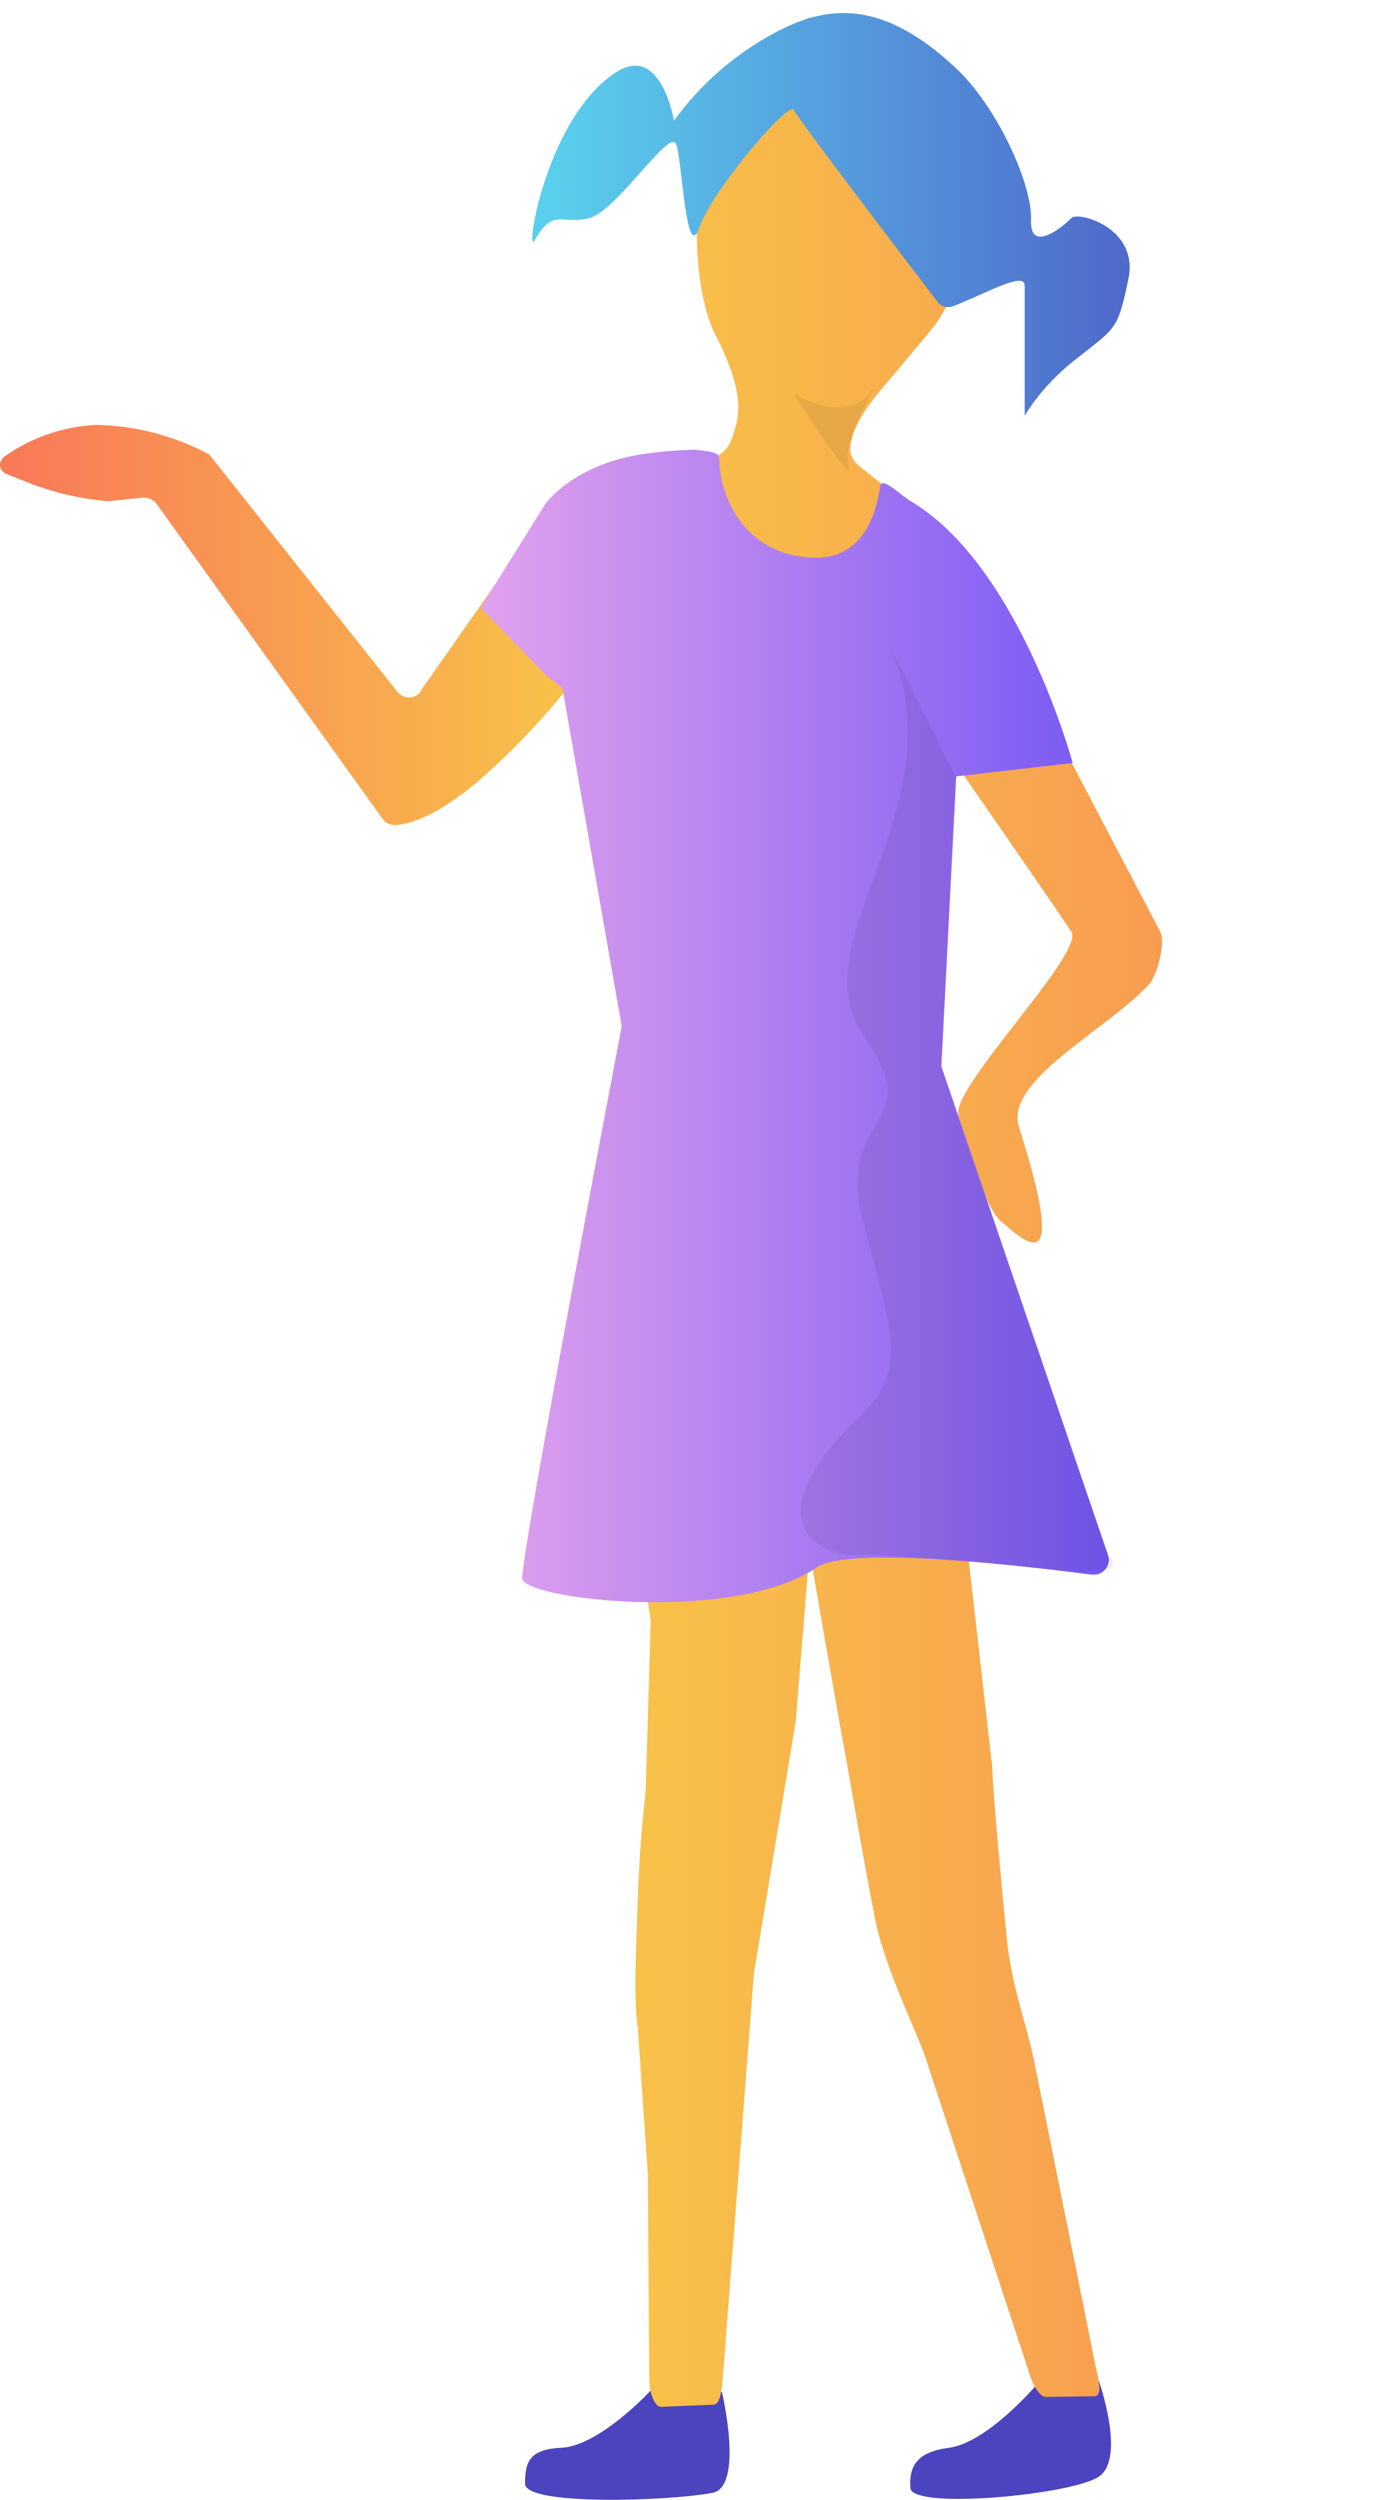 <?xml version="1.0" encoding="utf-8"?>
<!-- Generator: Adobe Illustrator 21.1.0, SVG Export Plug-In . SVG Version: 6.00 Build 0)  -->
<svg version="1.1" id="Layer_1" xmlns="http://www.w3.org/2000/svg" xmlns:xlink="http://www.w3.org/1999/xlink" x="0px" y="0px"
	 viewBox="0 0 198.1 354.2" style="enable-background:new 0 0 198.1 354.2;" xml:space="preserve">
<style type="text/css">
	.st0{fill:#4B44BE;}
	.st1{fill:url(#SVGID_1_);}
	.st2{fill:url(#SVGID_2_);}
	.st3{fill:url(#SVGID_3_);}
	.st4{opacity:7.000000e-02;enable-background:new    ;}
</style>
<g>
	<path class="st0" d="M92.2,338.7c0,0-7.2,7.8-12.6,8.1c-4.6,0.2-5.2,2-5.2,5.1s20,2.5,26.5,1.3c4.6-0.8,1.4-14.3,1.4-14.3
		L92.2,338.7z"/>
	<path class="st0" d="M155.7,337.3l-9.1,0.9c0,0-6.8,7.9-12.1,8.6c-4.6,0.6-5.7,2.6-5.5,5.7c0.2,3.1,22.8,1,26.7-1.6
		C159.6,348.3,155.7,337.3,155.7,337.3z"/>
</g>
<linearGradient id="SVGID_1_" gradientUnits="userSpaceOnUse" x1="3.952612e-04" y1="171.732" x2="164.659" y2="171.732">
	<stop  offset="2.000000e-02" style="stop-color:#F87B58"/>
	<stop  offset="0.51" style="stop-color:#F8C548"/>
	<stop  offset="1" style="stop-color:#F89C51"/>
</linearGradient>
<path class="st1" d="M137.7,24.1c-1.8,20.3-3.6,19.8-9.3,26.9c-2.8,3.5-7.4,7.8-7.9,12.3c-0.1,1,0.3,1.9,1.1,2.6l6,4.8l2.5,1.9
	c0.2,0.2,0.4,0.4,0.5,0.6l20.8,34.1l0.1,0.1l12.9,24.6c0.8,1.5-0.4,6.2-1.6,7.5c-6.2,6.6-20.5,13.6-18.4,20.2
	c6.9,21.8,1.3,16.7-2.7,13.2c-2.1-1.9-4.9-10.9-5.9-14.9s18-23,16-26c-1.8-2.8-15.9-23.1-18.1-26.3c-0.2-0.3-0.4-0.5-0.8-0.7
	l-13.3-6.9c-1-0.5-2.3-0.1-2.8,0.9c-0.2,0.4-0.3,0.8-0.2,1.3L137,218.6v0.1l3.6,31.6c0,0,0,0.1,0,0.2c0.1,3.8,1.8,21.8,2.2,25.4
	c1,7.2,2.7,10.7,4,17.4l8.4,41.7c0.2,1.2,1.2,4.3,0,4.5l-6.9,0.1c-1,0.1-2-1.9-2.3-2.9L131.3,292c-1-3.4-6-13.1-7.4-20.6
	c-2-10.3-3.9-22-4.8-26.5l-4.3-24.6c-0.1-0.8,0.2-1.7,0.9-2.1L127,211c0.9-0.5,1.2-1.6,0.8-2.6l-12.5-30.1c-0.5-1.1-1.7-1.5-2.8-1.1
	c-0.8,0.4-1.3,1.2-1.2,2.1l3.7,36.5c0,0.1,0,0.3,0,0.4l-2.2,27.2c0,0.1,0,0.1,0,0.2l-6,36.2c0,0.1,0,0.1,0,0.2l-4.4,57.2
	c-0.1,1.1-0.3,3.5-1.3,3.5l-7.4,0.3c-1.2,0-1.7-2.7-1.7-3.9l-0.2-29V308l-1.4-20.3c0,0,0-0.1,0-0.2c-0.7-4.1-0.2-12.9,0-19.1
	c0.3-8.5,1-13.3,1.1-14.8l0.7-23.7c0-0.1,0-0.2,0-0.3l-3.7-26.3c0-0.1,0-0.2,0-0.3V93c0-1.2-0.9-2.1-2.1-2.1c-0.7,0-1.3,0.3-1.7,0.9
	c-4.9,7-10.7,13.5-17.2,19.1c-6,5-9.7,5.9-11.5,6c-0.7,0-1.4-0.3-1.8-0.9l-32-44.6c-0.4-0.6-1.2-0.9-1.9-0.9L15.5,71
	c-0.1,0-0.3,0-0.4,0C7.7,70.3,3.5,68.1,1,67.2c-0.8-0.3-1.2-1.1-0.9-1.8c0.1-0.3,0.3-0.5,0.5-0.7C4.4,62,9,60.4,13.7,60.2
	c5.4,0.1,10.8,1.5,15.6,4c0.2,0.1,0.5,0.3,0.6,0.5L56.3,98c0.7,0.9,2,1.1,2.9,0.4c0.2-0.1,0.3-0.3,0.4-0.5l10.5-15
	c0.2-0.3,0.4-0.5,0.7-0.6l31-17.8c0.8-0.5,1.5-1.2,1.8-2.1c1.1-3.1,2.3-6.2-2.3-15.1c-3.2-6.2-6.7-31,11.9-44c3.8-2.7,1.9,2,5.1,2
	c12.3,0,17,13.8,17,13.8"/>
<linearGradient id="SVGID_2_" gradientUnits="userSpaceOnUse" x1="68.1" y1="210.646" x2="157.124" y2="210.646" gradientTransform="matrix(1 0 0 -1 0 356)">
	<stop  offset="0" style="stop-color:#E1A1ED"/>
	<stop  offset="1" style="stop-color:#7658F4"/>
</linearGradient>
<path class="st2" d="M101.9,64.8c0,5,3.2,14.2,13.9,14.2c6.9,0,8.5-7.1,8.9-10c0.2-1.7,2.9,1.2,4.5,2.1c15.3,9.2,22.8,37,22.8,37
	l-16.5,1.9l-2.1,41.1l23.6,69.2c0.4,1.1-0.2,2.3-1.3,2.7c-0.3,0.1-0.6,0.1-1,0.1c-9.2-1.2-34.4-4.2-39-1c-11.8,8-41.7,4.5-41.7,1.5
	c0-4.4,14.1-78.2,14.1-78.2l-8.4-47.9l-2.4-1.9l-9.2-9.5l9.3-14.9c3.3-3.8,8.3-6,13.3-6.8c2.5-0.4,5.1-0.6,7.6-0.7
	C100.4,63.9,101.9,64.1,101.9,64.8"/>
<linearGradient id="SVGID_3_" gradientUnits="userSpaceOnUse" x1="-5651.928" y1="-765.724" x2="-5561.108" y2="-765.724" gradientTransform="matrix(-0.88 0 0 -1 -4814.78 -735.35)">
	<stop  offset="0" style="stop-color:#4F6ACB"/>
	<stop  offset="1" style="stop-color:#5ACEED"/>
</linearGradient>
<path class="st3" d="M135,43.4c-0.8,0.3-1.7,0-2.2-0.7c-3.9-5.1-19.7-25.8-20.3-27.1c-0.7-1.5-11.6,11.5-13.3,16.4
	c-2,5.9-2.5-9.3-3.4-11.6s-8.4,9.5-12.3,10.5s-5.1-1.5-7.7,3.1c-1.5,2.8,1.4-17.1,11.4-23.7c6.5-4.3,8.3,6.8,8.3,6.8
	c3.7-5.1,8.5-9.3,14-12.3c8-4.4,15.7-4.7,25.9,4.8c5.9,5.5,10.9,16.5,10.7,21.6c-0.2,4.9,4.8,0.7,5.7-0.3s9.6,1.3,8.1,8.6
	s-1.8,6.9-7.2,11.2c-3,2.3-5.6,5.1-7.5,8.2V40.4C145.1,38.4,139.3,41.8,135,43.4z"/>
<path class="st4" d="M112.5,55.8c0,0,7.2,4.5,10.8-0.2c2.3-3.1-4.2,6.5-3.1,10.3S112.5,55.8,112.5,55.8z"/>
<path class="st4" d="M126.3,92l9.1,18l-2.1,41.1l23.6,69.2c0,0,4.9,3.5-8.9,2s-22.7-2-27.1-2s-14.8-4.4,1-19.7
	c6.4-6.2,4.9-10.9,0.5-27.1s9.4-13.3,0-26.7S135.7,114.7,126.3,92z"/>
</svg>
